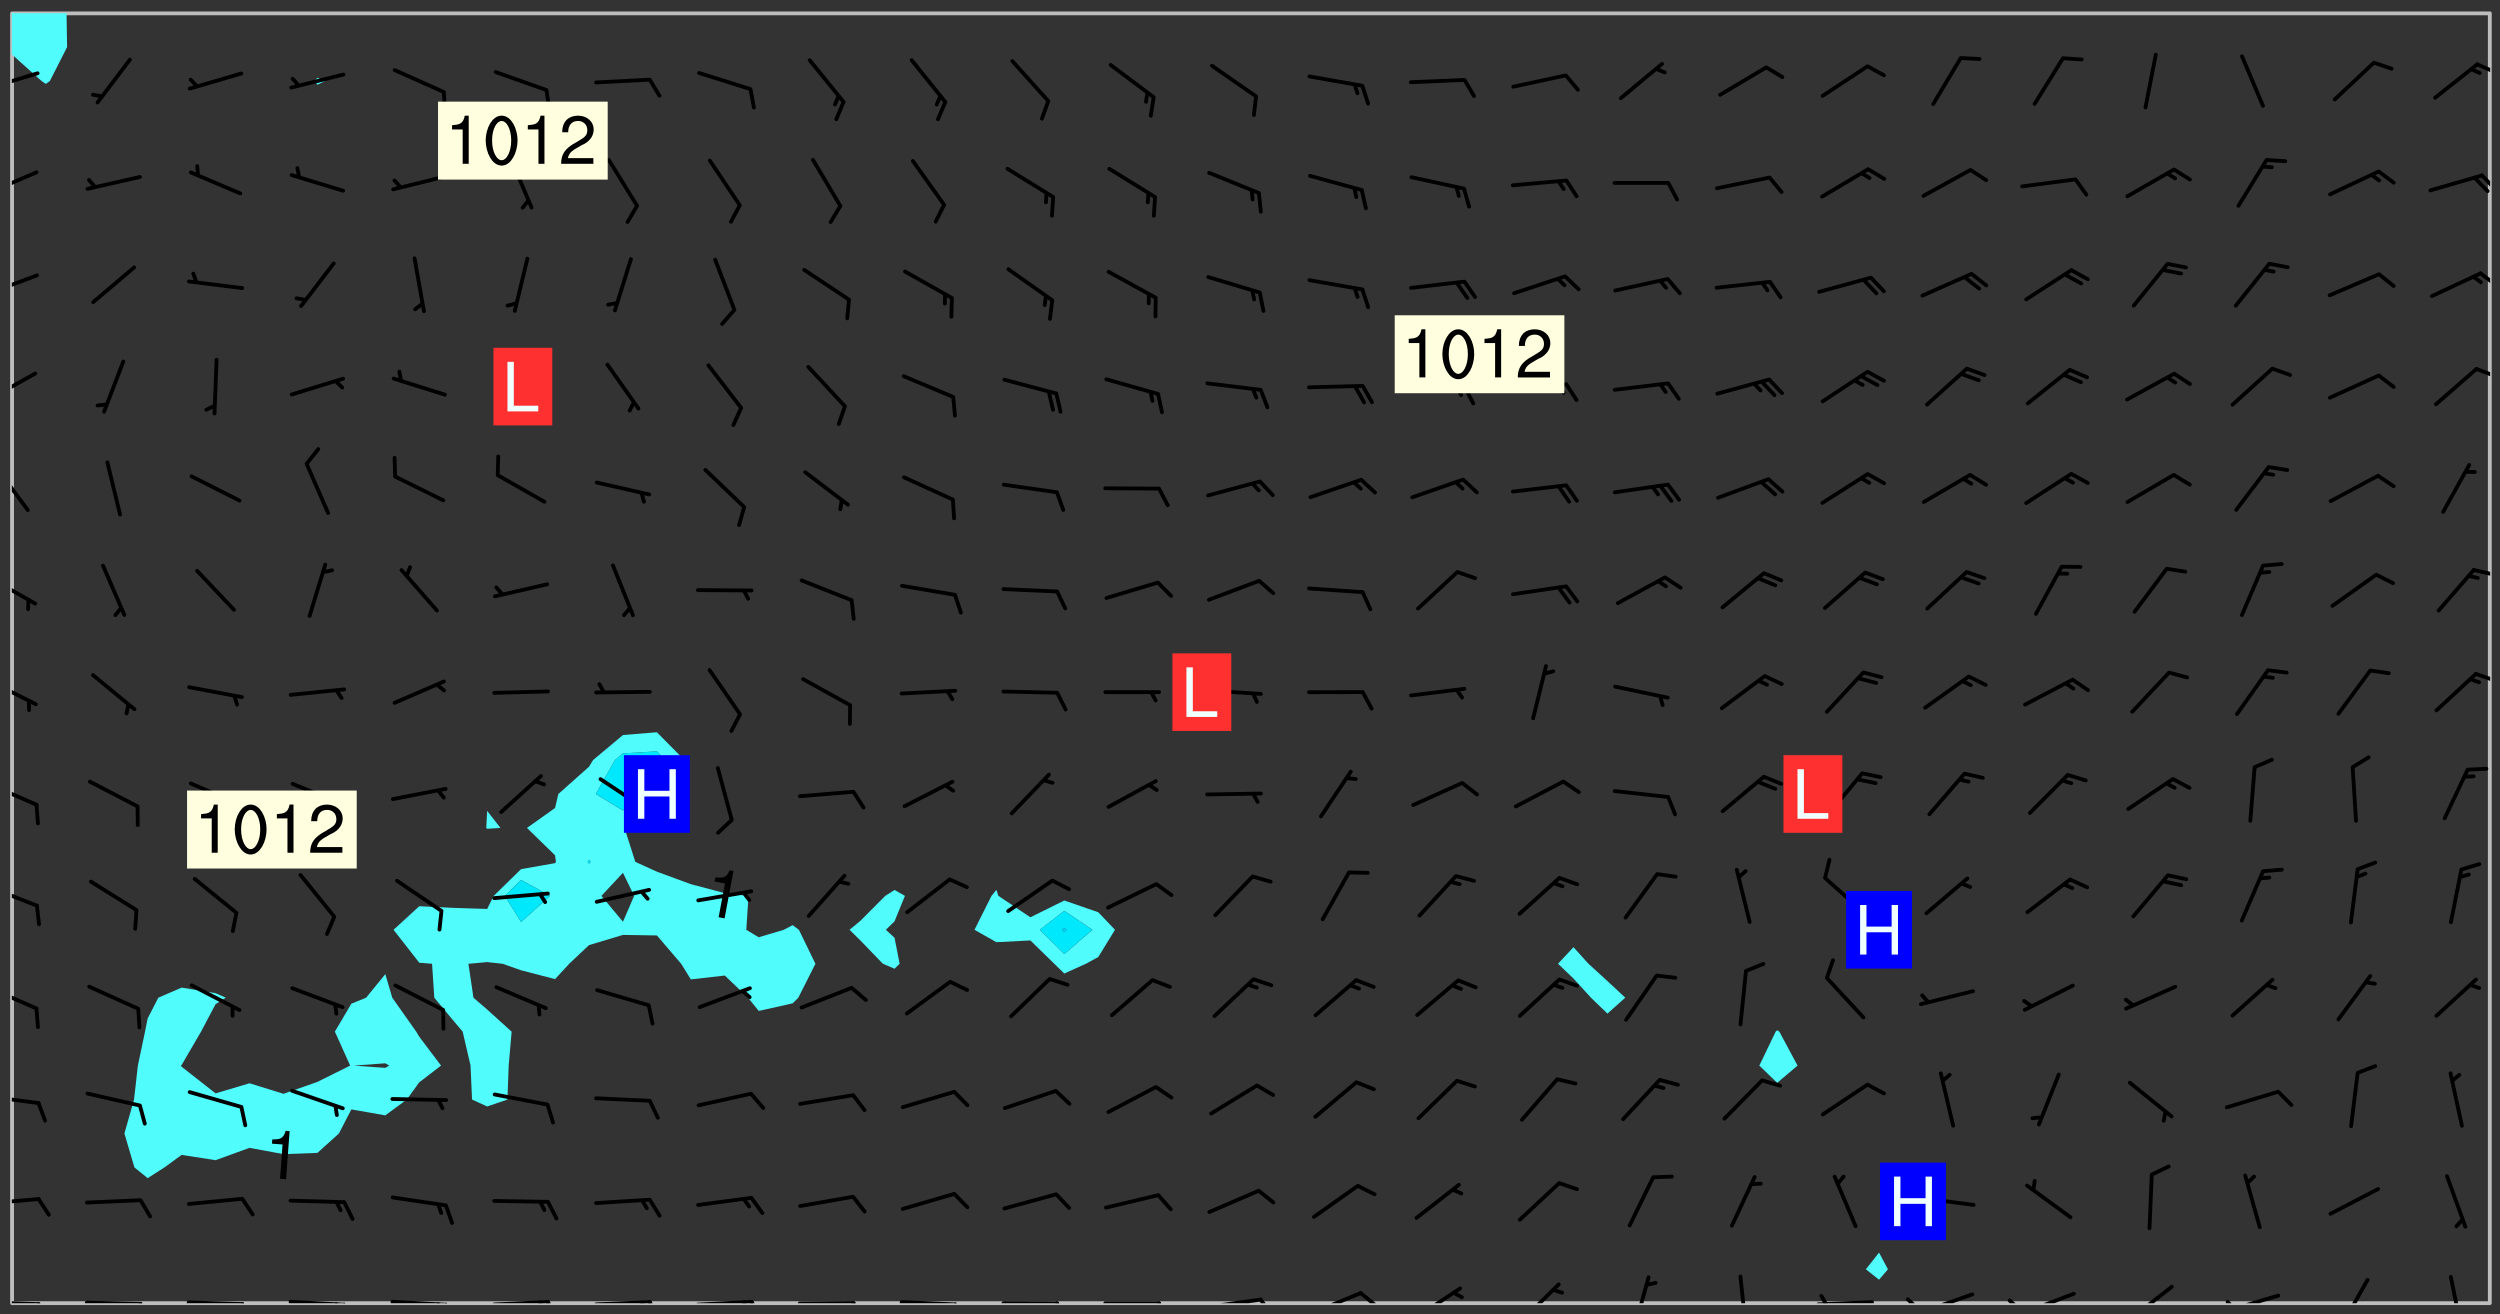 <svg xmlns="http://www.w3.org/2000/svg" role="img" xmlns:xlink="http://www.w3.org/1999/xlink" viewBox="142.45 309.95 326.84 171.84"><rect x="142.45" y="309.95" width="326.84" height="171.84" fill="#333333" stroke="none"/><defs><clipPath id="a"><path d="M144 317h1v163.328h-1zm0 0"/></clipPath><clipPath id="b"><path d="M144 311.672h1V318h-1zm0 0"/></clipPath><clipPath id="c"><path d="M144 311.672h324v168.656H144zm0 0"/></clipPath><clipPath id="d"><path d="M144 311.672h8V321h-8zm0 0"/></clipPath><clipPath id="e"><path d="M467 311.672h1v168.656h-1zm0 0"/></clipPath><clipPath id="f"><path d="M144 479h4v1.328h-4zm0 0"/></clipPath><clipPath id="g"><path d="M147 480h2v.328h-2zm0 0"/></clipPath><clipPath id="h"><path d="M153 480h9v.328h-9zm0 0"/></clipPath><clipPath id="i"><path d="M160 480h3v.328h-3zm0 0"/></clipPath><clipPath id="j"><path d="M166 479h9v1.328h-9zm0 0"/></clipPath><clipPath id="k"><path d="M173 480h3v.328h-3zm0 0"/></clipPath><clipPath id="l"><path d="M180 479h8v1.328h-8zm0 0"/></clipPath><clipPath id="m"><path d="M187 480h2v.328h-2zm0 0"/></clipPath><clipPath id="n"><path d="M186 480h2v.328h-2zm0 0"/></clipPath><clipPath id="o"><path d="M193 479h9v1.328h-9zm0 0"/></clipPath><clipPath id="p"><path d="M200 480h3v.328h-3zm0 0"/></clipPath><clipPath id="q"><path d="M199 480h2v.328h-2zm0 0"/></clipPath><clipPath id="r"><path d="M206 479h9v1.328h-9zm0 0"/></clipPath><clipPath id="s"><path d="M213 479h3v1.328h-3zm0 0"/></clipPath><clipPath id="t"><path d="M212 479h2v1.328h-2zm0 0"/></clipPath><clipPath id="u"><path d="M220 479h8v1.328h-8zm0 0"/></clipPath><clipPath id="v"><path d="M227 479h2v1.328h-2zm0 0"/></clipPath><clipPath id="w"><path d="M226 479h2v1.328h-2zm0 0"/></clipPath><clipPath id="x"><path d="M233 479h8v1.328h-8zm0 0"/></clipPath><clipPath id="y"><path d="M240 479h3v1.328h-3zm0 0"/></clipPath><clipPath id="z"><path d="M239 479h2v1.328h-2zm0 0"/></clipPath><clipPath id="A"><path d="M246 480h9v.328h-9zm0 0"/></clipPath><clipPath id="B"><path d="M253 480h3v.328h-3zm0 0"/></clipPath><clipPath id="C"><path d="M260 479h8v1.328h-8zm0 0"/></clipPath><clipPath id="D"><path d="M267 480h2v.328h-2zm0 0"/></clipPath><clipPath id="E"><path d="M273 480h8v.328h-8zm0 0"/></clipPath><clipPath id="F"><path d="M280 480h3v.328h-3zm0 0"/></clipPath><clipPath id="G"><path d="M286 480h9v.328h-9zm0 0"/></clipPath><clipPath id="H"><path d="M293 480h3v.328h-3zm0 0"/></clipPath><clipPath id="I"><path d="M300 479h8v1.328h-8zm0 0"/></clipPath><clipPath id="J"><path d="M307 479h2v1.328h-2zm0 0"/></clipPath><clipPath id="K"><path d="M313 478h8v2.328h-8zm0 0"/></clipPath><clipPath id="L"><path d="M320 478h3v2.328h-3zm0 0"/></clipPath><clipPath id="M"><path d="M327 478h7v2.328h-7zm0 0"/></clipPath><clipPath id="N"><path d="M340 477h7v3.328h-7zm0 0"/></clipPath><clipPath id="O"><path d="M355 476h4v4.328h-4zm0 0"/></clipPath><clipPath id="P"><path d="M369 476h2v4.328h-2zm0 0"/></clipPath><clipPath id="Q"><path d="M379 479h9v1.328h-9zm0 0"/></clipPath><clipPath id="R"><path d="M380 479h2v1.328h-2zm0 0"/></clipPath><clipPath id="S"><path d="M393 478h8v2.328h-8zm0 0"/></clipPath><clipPath id="T"><path d="M391 479h3v1.328h-3zm0 0"/></clipPath><clipPath id="U"><path d="M406 478h8v2.328h-8zm0 0"/></clipPath><clipPath id="V"><path d="M404 479h4v1.328h-4zm0 0"/></clipPath><clipPath id="W"><path d="M420 477h7v3.328h-7zm0 0"/></clipPath><clipPath id="X"><path d="M433 479h8v1.328h-8zm0 0"/></clipPath><clipPath id="Y"><path d="M433 479h2v1.328h-2zm0 0"/></clipPath><clipPath id="Z"><path d="M448 477h5v3.328h-5zm0 0"/></clipPath><clipPath id="aa"><path d="M462 476h3v4.328h-3zm0 0"/></clipPath><clipPath id="ab"><path d="M144 466h4v2h-4zm0 0"/></clipPath><clipPath id="ac"><path d="M144 452h4v3h-4zm0 0"/></clipPath><clipPath id="ad"><path d="M144 438h4v5h-4zm0 0"/></clipPath><clipPath id="ae"><path d="M144 425h4v4h-4zm0 0"/></clipPath><clipPath id="af"><path d="M144 412h4v4h-4zm0 0"/></clipPath><clipPath id="ag"><path d="M144 398h4v5h-4zm0 0"/></clipPath><clipPath id="ah"><path d="M465 397h3v3h-3zm0 0"/></clipPath><clipPath id="ai"><path d="M144 385h4v5h-4zm0 0"/></clipPath><clipPath id="aj"><path d="M465 384h3v2h-3zm0 0"/></clipPath><clipPath id="ak"><path d="M144 370h3v7h-3zm0 0"/></clipPath><clipPath id="al"><path d="M144 358h4v5h-4zm0 0"/></clipPath><clipPath id="am"><path d="M465 357h3v3h-3zm0 0"/></clipPath><clipPath id="an"><path d="M144 345h4v4h-4zm0 0"/></clipPath><clipPath id="ao"><path d="M466 345h2v3h-2zm0 0"/></clipPath><clipPath id="ap"><path d="M144 332h4v4h-4zm0 0"/></clipPath><clipPath id="aq"><path d="M466 332h2v3h-2zm0 0"/></clipPath><clipPath id="ar"><path d="M144 319h4v3h-4zm0 0"/></clipPath><clipPath id="as"><path d="M466 318h2v2h-2zm0 0"/></clipPath><g id="at" clip-path="url(#clip1)"><path fill="#fff" fill-opacity="0" fill-rule="evenodd" d="M0 0h1000v1000H0zm0 0"/><path fill="#d3d3d3" fill-opacity="0" fill-rule="evenodd" d="M162.152 355.867l-.234.293.059.234.117.172.176.234.293.348.113.059.117-.172.059-.234.176-.176.465-.176h.699l.234.293.289.816.059.176.176.23.352.234.699.699.172.176.234.348.234.41.289.582.41.465.23.234.234.176.117.23.176.293.172 1.164v.234l.059.289.059.117.117.117.348.41.117.172.176.176.176.234.117.172.172.352.059.234.234.406.234-.059-.176.176-.059.93h-.582l-.234-.113-.348.113-.117.117-.059.293-.059.176-.117.172-.465.293-.059.234-.059.113v.645l.059.172v.41l.059.059v.406l.059.406.117.176.059.059.23.641-.059.293v.699l-.059.582v.234l-.059.23-.055.352v1.922l.055.117h.426l-.367.117-.023.352.891 1.168 1.742.539 1.34.359v.539l.09.809.535.715 1.52.27.891-.086.09 1.164.535.18 1.16-.18 2.055-.984 1.16-.363 1.879-.176 1.695-.18-.18.719-1.516.086-1.25.09-.805.27-1.074.809.27.719.535.898-.18.625-.266.809.266 1.078.625.898.805.18 1.25-.18-.266.723.098.504.055.293v.172l.059.293v.406l.176.117.352.117h.406l.293-.176.113-.117.059-.117.117-.23.059-.176.352-.465.23-.176.176-.059.176.059.059.176.117.988.055.469.059.172.117.234.176.059.816.059h.289l.117.234.059.406.059.352v1.105l.117.293.117.348.289.699.176.352.582.754.352.176.172.059.469.234.641.465.348.234.293.176.293.055.23.062.816.348.293.176.113.172.352.352.117.176.523.641v.289l.059.352v.348l.059.352.059.289.117.059.172.059h.176l.582.234.176.117.176.289.176.234.113.234.293.23.117.117v.41l.059.055.289.234.234.117.059.117.117.172.059.117.23.234.059.176.234.059.117.059-.117.113-.059.117v.117l-.117.293-.117.289v.582l.176.117.117.059.059.117.117.117.113.059.176.348.059.352.059.406v.176l-.059.176-.117.699v.172l.117.176.293.293h.406l.176.117.117.172.117.293v.234h-.527l-.23-.234h-.234l-.176.059-.059.699.059.348.117.176.176.41.117.23.289.469.176.055h.523l.234.059.758.641.059.293v.234l.059.059.23.348v.352l-.117.172v.293l.293.289.293.176.172.059.293.176.293.117.582.406.289.234.293.176.219.16.016.012.23.176.641.523.176.234.117.176.176.176.113.172v.641l.117.176.469.117.582.117.234.059.23.113.293.117.113.059.586.352.289.172.176.062.176.055.176.059.699.352.289.176.234.055.289.176.234.117.641.406.293.117.172.059.234.059.41.059.23.059.234.117.059.172-.41.176.469.059.059.293.113.234.176.055.234.059.176.059.406.117.641.234.117.172.059.234v.176l-.059.117-.059.406.234.234.117.059.348.117.641.23.176.117.289.117.176.176.234.465.582 1.105.176.176.348.176.176.117.352.117 1.047.523.234.059.465.113.293.059.465.176.758.582.234.234.348.465.176.176.289.234.816.699.293.176.289.289.293.176.293.289.695.641.176.176.293.234.289.234.469.289.641.582.348.234.234.293.348.348.352.465.934.992.348.406.117.176.234.059.113.117.645.176.23.113.234.059.293.176.23.117.934.699.406.406.234.176.406.176.234.117.816.348.348.234.234.117.293.289.23.117.758.352.352.172.23.059.293.117.234.059.871.176h.816l.469.23.172.059.875.699.465.117.293.059.176.059.23.059.469.059.348.059.352.059.406.059h.293l.172.059v.23l.176.176h.293l.348.059.352.059.699.117h.641l.465-.234.293-.176.172-.117.41-.172.289-.176.934-.465.469-.293.523-.293.465-.172.465-.176 1.051-.465.289-.117.41-.117.289-.117.527-.176 1.516-.699.582-.348.289-.059.293-.059.348-.117.875-.23.352-.117h.113l.234-.059.875-.234.234-.059h.812l.352-.059.816-.117.172-.059.352-.055.293-.059.23-.059.816-.176.176-.059h.348l.234-.059.465-.117.758-.172.234-.059h.348l.41-.117.289-.059 1.285-.059h.289l.41-.059.23-.059h.176l.875-.117h.406l.41-.117h.348l.352-.113.871-.059h1.75l1.047.289.41.117.289.117.352.117.289.117 1.051.172.289.059h.293l.293.059.172.059.41.059.172.059.117.059h.117l.117.059.352.059h.113l.41.066 1.922.395 1.926.395 1.52.449 1.695.719 2.145.805 1.605-.719 1.43-.805 1.16-1.078 1.25-.449 3.035-.719 1.875-.359 2.145-1.348 2.234-1.254 2.5-1.258 1.695-.449 1.785-.18 1.16-.27.625.539 1.34-.27.715-.988.984-1.344.445-.18.805-.359 1.875-.539 1.785-.449 1.25-.27 1.16-.09 1.699-.09 1.961-.27 1.25-.09h.539l.625-.09h.891l2.145-.18 2.41-.18 2.59-.09 1.695.18 1.609.09 1.43.359 1.16.719 1.875.988 1.16 1.527.266.715.629.09.355.898.535.539.535 1.527 1.074.359h.535l-.805.535.09 1.707.715 2.695.891.805.895.988.715 1.258 1.785.539 1.52-.18.355 1.344 1.609-.805.98-.539.27.27.316-.215.219-.145.801.449.449-.359h.355l.535-.27.539-.719.535-.27.625-.988 1.16.449.84.371 1.395.617 1.695-.18h1.605l1.785.09.18-1.707.535-1.344.805.27.492.848.402.406-.09.539v.359l.715.449.711-.27h1.43l.359.988.445 1.258.715 1.344 1.25.629 1.695.629.715-.18.18-.539.98-.09.449.359.086 1.258-.266.629-.535.18v.539l.715.984.266.539.984.988.801 1.078-.266.359-.09.898-.625 2.332-.355 2.066-.09 1.793-.18.719-.09.539v1.438l-.98 1.883-.359 1.707-.535.898-.805 1.168-.266.539 2.055 1.254.086.359-.355.539-.09-.18v.809l.09 1.438-.445.715-1.074.094-.266.715.535.898.805.719 1.16.809 1.34.27.445.359-.355.449-1.789-.09-1.25-.449-.715-.719-.625-.09-.176 3.59-.188 1.309h89.359V311.703h-55.27v49.082l.762.125 3.289.543 2.023 2.836v2.754l2.352.332 2.348.332h4.051l-1.379 4.16-2.023.707-2.023.703-.543.344-2.594 1.617-.188.117-2.023-2.078-.73-2.742-2.672-2.078-1.375-3.5-.066-.082-1.957-2.672 2.75-1.418v-49.082H294.422v91.414l.117.031.133.012.074.074.105.047.09.059.086.059.09.059.297.297.059.09.031.117.027.117.016.137-.031.117-.059.09-.059.086-.043.105-.047.102-.027.121v.145l.176.27.148.148.074.086.074.074.043.105.062.09.059.086.043.105.059.09.047.102.043.105.059.086.117.18.074.074.062.086.059.09.043.105.059.09.059.086.062.09.059.09.043.102.117.18.074.074.059.086.074.074.09.059.105.047h.148l.133-.016.133.016.102-.047.074-.074.047-.102-.016-.133v-.148l-.047-.105-.027-.117-.047-.102-.027-.121-.043-.102-.062-.09-.043-.102-.043-.105-.031-.117-.016-.133-.012-.137.086-.059.059-.086.121-.031.043.105.016.133v.117l.059.102.059.09.09.059.148.148.059.09.043.105-.012.102.086.059.105.047.086.059.09.059.074.074-.117.027-.105.047-.086.059-.074.074-.059.09-.062.086-.027.121-.047.102-.043.105-.031.117-.012.133-.016.133v.148l.027.117.047.105.043.102.059.09.074.074.09.059.074.074.09.059.059.09.043.105.047.102.117.031.133.016h.148l.117-.031.105.043.043.105.047.102.027.121L299.5 410l.027.117.031.121.027.117.105.043.102.047.133-.016.148.148.062.086.074.074.07.074.09.062.105.043.102.043.117.031.137.016.117-.031.074-.074.027-.117-.012-.133-.031-.121-.027-.117.043-.105h.117l.09.062.117.027h.148l.133.016h.148l.133.016.133-.016h.148l.133-.016.133-.012.137.012.117-.027.133-.016.191-.059-.059.176-.016.133-.027.121-.016.133-.059.086-.133.016-.105.047-.105.043-.117.031-.117.027-.266.031h-.148l-.133.016-.074.074.059.086.148.148.117.18.074.07.09.062.09.059.086.059.09.059.102.043.105.062.105.043.086.059.105.047.102.043.18.117.059.09-.043.102-.047.105.016.133.223.223.059.09.043.102.031.121.043.102.016.133.031.117.012.137.031.117.148.148.102.043.105.043.117.031.133.016.137.016h.117l.117-.031.09-.059.043-.105.047-.102.043-.105.031-.117.012-.133v-.148l-.012-.133-.016-.133-.031-.117-.043-.105-.047-.105-.043-.102-.043-.105-.016-.133.016-.133.027-.117.031-.117.027-.121.047-.102.09-.059.086-.062.074-.074.09-.059.223-.223.059-.086.074-.074.117-.18.059-.086v-.148l-.074-.074-.102-.047-.105-.043-.102-.043-.059-.09-.047-.105-.027-.117.09-.059.117-.031.102-.043.18-.117.148-.148.012-.133-.012-.105-.09-.059-.133.016h-.148l-.133.016-.133-.016-.121-.031-.086-.059-.074-.074-.059-.09-.062-.086-.117-.18-.059-.086.031-.121.086-.059.121-.031.059-.086v-.121l-.031-.117-.059-.09-.059-.086-.047-.105-.027-.117-.016-.133.059-.09.074-.074.09-.059.117-.18.074-.074.059-.086.148-.148.121-.031.133-.016.133.016.074.074.043.105.016.133-.031.117-.117.031-.133.012-.148.148-.043.105-.047.102-.027.121-.031.117v.148l.031.117.043.105.059.09.074.07.074.074.117.031.121.027.117-.027.133-.016h.117l.09.059.074.074.047.105.059.086.102.047.133.016.105.043.086.059-.012.105-.074.074-.18.117-.059.09-.09.059-.07.074-.074.074-.062.09-.027.117-.016.133.016.133-.016.133v.148l.016.133.027.117.031.121.074.074.09.059.086.059.09.059.117.031v.086l-.102.047-.09.059-.266.031-.117.027h-.148l-.105.043-.102.047-.059.09-.062.234-.012.133-.031.121-.016.133v.293l-.012.133.012.137.016.133.133.016.133.012.121.031.086.059.074.074.047.105.043.102.016.133v.445l-.016.133v.445l.031.266.027.117.016.133.031.117.086.211.031.266v.148l-.031.117-.027.117-.031.121-.027.117-.031.117-.031.121-.012.133-.016.133.09.059.117-.031.102.016.047.105-.031.266v.441l-.043.105-.047.105-.043.102-.043.105-.059.086-.031.121-.043.117-.031.117-.016.133.016.133.059.09.105.047.086.059.059.086-.012.137-.031.117-.043.102v.445l-.016.133v.148l-.031.117-.043.105-.027.117-.047.105-.043.102-.031.121-.027.117-.031.133-.031.117-.027.117-.043.105-.031.117-.031.121-.012.133-.016.133v.297l.027.117v.148l.047.398.027.117.059.09.121.031h.148l.133-.016.059.09v.117l-.059.09-.09.059-.102.043-.105.047-.09.059-.086.059-.137.016-.117-.031-.133-.016-.102.047-.062.086-.012.137-.016.133-.031.117-.027.117-.016.133-.031.121v.297l.016.133.031.117v.148l.012.133v.148l-.027.117-.047.102-.027.121-.031.117-.059.09-.074.074-.102.043-.105.047-.117.027-.121.031-.102-.047.059-.086.105-.047.027-.117.031-.117.027-.121.031-.117v-.148l.016-.133-.031-.117-.043-.105-.105.016-.074.074-.102.043-.09.062-.074.074-.043.102-.016.133-.031.117L304.25 426l-.031.117-.027.117-.031.121-.027.117-.031.117-.043.105-.09.059h-.09l-.117-.031-.031-.086.016-.137-.031-.117v-.148l-.012-.133v-.148l-.062-.234-.027-.121-.043-.102-.047-.105-.059-.086-.059-.09-.043-.105-.062-.086-.148-.148-.07-.074-.105-.047-.105-.043-.102-.043-.297-.297-.09-.074-.086-.059-.105-.043-.09-.062-.086-.059-.105-.043-.09-.059-.086-.062-.074-.07-.105-.047-.086-.059-.105-.043-.09-.062-.102-.043-.105-.043-.086-.059-.105-.047-.105-.043-.102-.047-.09-.059-.102-.043-.105-.043-.09-.062-.117-.027-.133-.016-.133.016H299.75l-.133.016-.117-.031-.09-.059-.074-.074-.09-.059-.102-.047h-.148l-.121-.027-.102-.043-.074-.074-.117-.18-.09-.059-.102-.043-.09-.062-.105-.043-.09-.059-.086-.059-.105-.047-.059-.086-.059-.09-.043-.105-.047-.102-.074-.074-.086-.059-.074-.074-.09-.059-.223-.223-.043-.105-.031-.266.105-.043h.145l.105.043.074.074.09.059.086.059.105.047.09.059.148.148.07.074.148.148.062.086.074.074.086.059.074.074.09.062.09.059.086.059.27.176.102.047.105.043.102.043.047-.074.059-.086.074-.074.07-.074.105.043.074.074.059.09.043.102.047.105.043.105.121.027.117-.027.074-.09.043-.105.059-.09.074-.074.105-.043.117-.027.133.012.09.059.148.148.059.09.043.105.047.102.043.105.043.102.105.047.105.043.133.016.086-.059.059-.09.074-.074.105-.043.117.027.105.047.102.043.105.043.102.047.18.117v.117l-.016.133.016.133.016.137.059.086.102.047.121.027.117.031h.148l.117-.031.059-.09.18-.117.059-.09.074-.074.059-.086.117-.18.18-.117.117.031.09.059.043.074-.016.133v.117l.09.059h.148l.133-.016.133-.012.266-.031.105-.043.117-.031.121-.027.074-.074.07-.074.062-.09-.016-.105-.047-.102-.102-.043-.105-.016-.117.027-.266.031h-.148l-.074-.074-.09-.059-.117-.031-.117-.027-.133-.016h-.148l-.133.016h-.297l-.105-.047-.148-.148-.043-.102-.059-.09.223-.223.086-.059.105-.043.117-.031.133-.016.133.016.137.016.102.043.133-.012.09-.062.102-.043.062-.09-.047-.102-.09-.059-.117-.031-.102-.043-.059-.09-.062-.09v-.117l.016-.133.105-.047.074-.07v-.121l-.09-.059-.031-.117.09-.059.074-.074.043-.105.059-.09.047-.102.016-.133v-.148l-.047-.105-.043-.102-.09-.059-.133-.016-.102-.043-.137-.016-.117-.031h-.445l-.133-.016-.133-.012-.133-.016-.117-.031h-.148l-.133-.016-.133-.012-.266-.031-.121-.043-.086-.059-.074-.074v-.148l.012-.133.105-.047.102-.043.133-.016h.152l.133-.016h.293l.121.031.102.043.09.059.234.062.121-.047.09-.059.102-.043.133-.016.105.043.102.047.133.012.121-.027h.145l.121-.031.117-.027.105-.047.074-.074.086-.059.148-.148.059-.086.047-.105.027-.117.016-.105-.102-.043-.09-.059-.117-.031-.105-.043-.09-.062-.074-.086-.074-.074-.102-.043-.105-.047-.102-.043-.059-.09-.047-.102-.086-.211-.062-.086-.059-.09-.074-.074-.086-.059h-.27l-.117.031-.09.059-.102.043-.133.016-.105-.016-.027-.117-.062-.09-.117-.031-.102-.043-.148-.148-.031-.117-.016-.105.074-.074.18-.117.117-.027.117-.031.137.016.102.043.105.043.102.047.105.043.117.031.133.016.117.027.133.016.105-.016.09-.059-.074-.074-.105-.043-.074-.074-.074-.09-.148-.148-.086-.059-.09-.059-.074-.074-.09-.059-.102-.047-.121-.027-.102-.047-.105-.043-.117-.031-.102-.043-.121-.031h-.148l-.117.031-.105.043-.086.062-.18.117-.086.059-.09.059-.105.047-.086.059-.105.043-.102.043-.105.047-.074.074-.059.09-.059.086-.047.105-.059.086-.074.074-.133-.012-.117-.031h-.117l-.074.074-.09.059-.074.074-.09.059-.086.059-.105.047-.102.043-.137.016-.102-.043-.148-.148-.105-.047h-.086l-.105.047-.102.043-.121.031-.117-.031-.074-.074v-.117l.031-.121.074-.07.059-.09.074-.074.117-.031.105-.043h.293l.133-.016.137-.016.102-.043.09-.059.102-.047.09-.059.133-.012.09.059.133.012.09-.059.086-.059.105-.043.09-.059.086-.062.09-.059.148-.148.059-.086.059-.09.105-.043.133-.016.117.027.121.031.059-.059.059-.09.031-.266.027-.117.105.012.133.016.102-.043.09-.059.059-.09.074-.074.059-.09.047-.102.012-.133-.012-.133-.047-.105-.148-.148-.059-.09-.059-.086-.043-.105v-.445l.016-.133v-.148l.012-.133-.059-.059-.09.059-.102-.043-.18-.117-.086-.059-.062-.09-.059-.09-.074-.074-.086-.059-.121.031-.102.012-.105.047-.086.059-.105.043-.148.148-.09.059-.086.059-.09.062-.105.043-.133.016v-.121l.105-.043.117-.031.074-.07.043-.105v-.148l-.027-.117-.148-.148-.133-.016h-.148l-.117.031-.105.043-.102.043-.09.062-.117.027-.074-.074.012-.133-.043-.102-.043-.105-.09-.059-.117.027-.121.031-.117.031-.102.043-.121.031-.102.043-.105.043-.09.059-.102.016v-.117l.016-.133-.059-.09-.074.043-.148.148-.059.09-.074.074-.047.105-.043.102-.074.074-.059.09-.074.074-.059.086-.074.074-.09.062-.074.07-.074.074-.102.016-.133.016-.105-.043v-.121l.148-.148.043-.102.059-.09.047-.102.043-.105.059-.09.031-.117.043-.102.031-.121.027-.117.047-.105.043-.102.043-.105.074-.07.09-.062.09-.059.102-.043h.297l.266-.031.105-.043-.074-.074-.117-.031-.105-.043-.09-.059-.102-.047-.09-.059-.102-.043-.105-.043-.09-.062-.086-.059-.105-.043-.102-.043-.121-.031-.117-.031-.102-.043L297.5 410.25l-.102-.043-.09-.059-.043-.105-.016-.133.102-.043.133-.016.137.016.133-.016.102-.043.059-.09.016-.105-.09-.059-.074-.074-.102-.043-.09-.059-.148-.148-.043-.105-.016-.133v-.293l-.059-.09-.09-.059-.074-.074-.043-.105-.031-.117-.059-.09-.074-.074-.117-.027-.074-.074-.09-.059-.09-.062-.086-.059-.074-.074-.059-.086-.047-.105-.086-.059-.148-.148-.195-.059-.133.016-.102.043-.074.074-.047.102-.043.105-.059.09-.059.086-.297.297-.09.059h-.086l-.062-.086-.043-.105.031-.117.059-.09.027-.117-.012-.133-.09-.062-.105.047-.117.027-.117.031-.27.176-.102.047-.117.027-.105.047-.09.059-.102.043-.059-.086-.047-.105.016-.133.047-.105.07-.074.074-.07.059-.09v-.148l-.043-.105h-.238l-.102.047-.031.117-.027.117-.031.121-.074.043-.133.016-.074-.047-.043-.102-.043-.105-.047-.102-.043-.105-.121.031-.102.043-.133.016-.117.031-.105.043-.09.059-.102.047-.121.027-.133.016-.102-.043-.059-.09-.047-.105-.043-.102-.043-.105v-.117l.059-.09.086-.059.18-.117.102-.047.105-.043.105-.059.102-.043.09-.062.102-.043.105-.059.102-.047.09-.059.105-.043.102-.043.09-.062.102-.043.137-.016.117.031.102.043.121.031.102.043.105.047.102.043.105.043.102.047.105.043.102.043.105.047.086.059.105.043.117.031.105.043.102.047.09.059.105.043.102.043.105.047.117.027.102.047.121.027h.148l.086-.059.016-.102.059-.09-.027-.117-.074-.074-.117-.18-.074-.074-.09-.074-.18-.117-.086-.059-.105-.043-.102-.047-.27-.176-.059-.09-.074-.074-.059-.09-.043-.102-.031-.117-.016-.137v-.562l-.012-.133-.016-.133-.031-.117-.016-.133-.012-.133-.031-.121-.223-.223-.059-.086-.016-.105.031-.117.133-.016v-91.414H172.992v1.453l-.059.234-.352 1.051-.172.523-.117.348-.176.41-.117.172-.234.293-.23.059h-.352l-.117.059-.23.406v.293l.117.176.23.23.117.234.641.758.293.465.176.234.23.352.234.348.641.816.176.465.172.41.117.695.176.469.117 1.398.059.465v.875l.117 1.047v4.781l-.059.465-.352 1.281-.176.523-.113.41-.352.93L172.934 336l-.234.582-.117.176-.172.348-.176.406-.352.816-.059.293-.113.293-.117.289-.059.176-.117.875-.059.406-.059.117-.059.176-.059.172-.23.527-.117.172v.234l-.117.234-.059.172-.176.586v.289l-.059.176v.293l-.059.113-.059.527v.172l-.055.234v2.621l-.176.816-.117.176-.176.234-.117.172-.113.234-.586.934-.23.289-.293.465-.176.234-.289.352-.352.699-.113.23-.176.41-.176.23-.406.527-.816.699-.293.172-.289.234-.176.117-.176.176-.523.406-.527.176-.172.176-.234.055-.641.176h-.758m12.211 31.023l-1.074.449.359.895 1.25-.715.445-.539-.98-.09"/><path fill="#d3d3d3" fill-opacity="0" fill-rule="evenodd" d="M201.508 416.598h-.895l.449.629.98.359.805-.09.445-.988-.176.09-.715-.355-.895.355m154.621 59.07l-.059-.523v-.293l.113-.293.059-.23.469-.469h.113l.117-.113.117-.059h.176l.234-.059h.348l.234.059.117.059.23.172.059.176.117.582v.293l-.117.176-.172.289-.176.176-.527.523-.23.234-.117.059h-.176l-.117-.059-.406-.293-.176-.117-.117-.059-.059-.113-.055-.117m6.641-10.957l-.059-.172v-1.109l.059-.172.176-.059.172-.059h.176l.234-.059.117.059.059.699-.059.172-.117.176-.117.059-.234.523-.113.059h-.234l-.059-.117m9.613-14.391l-.117-.176v-.699l.293-.875.117-.172.176-.352.113-.23.117-.293.352-.758.117-.23.172-.234h.176l.117-.059h.641l.117.059.234.234.172.113.352.293.117.117.113.176v.113l.117.059.117.117v.699l-.059.176v.23l-.059.176-.348 1.051-.117.23-.117.234-.117.059-.23.234-.641.289h-.875l-.41-.117-.641-.465"/><path fill="none" stroke="#bebebe" stroke-linecap="round" stroke-linejoin="round" stroke-miterlimit="10" stroke-width=".5" d="M467.957 311.695H144.027v168.625h323.93v-168.625"/><g clip-path="url(#a)"><path fill="#fff" fill-opacity="0" fill-rule="evenodd" d="M144 475.891v4.438h.004H144V317.062v158.828"/></g><g clip-path="url(#b)"><path fill="#50fcfc" fill-rule="evenodd" d="M144 316.109v.953-5.391h.004H144v4.438"/></g><g clip-path="url(#c)"><path fill="#fff" fill-opacity="0" fill-rule="evenodd" d="M144.004 480.328V317.066l3.883 3.48.551.371.527-.371 2.258-4.438-.074-4.438h32.797v8.453l-.395.422.395.484.969-.484-.969-.422v-8.453h8.875v125.629l-2.508 3.082-1.93.785-2.156 3.652 2 4.441-4.281 2.129-4.438 1.559-4.441-1.379-4.438 1.324-4.438-3.484-.098-.148.098-.074 2.543-4.367 1.895-3.59 1.332-.848-1.332-.59-4.438-.727-3.043 1.316-1.395 2.707-.344 1.73-.938 4.441-.5 4.438-1.258 4.438 1.305 4.438 1.734 1.402 2.191-1.402 2.246-1.637 4.438.691 4.438-1.613 4.441.82 4.438-.16 2.812-2.539 1.625-3.148 4.438.781 2.809-2.07 1.633-2.254 2.848-2.184-2.848-3.773-.402-.668-3.129-4.438-.91-3.082v-125.629h13.316v104.285l-.117 2.234.117.105 1.746-.105-1.746-2.234V311.672h22.191v94.008l-4.438.363-3.906 3.273-.531.871-4.012 3.566-.426 1.824-3.672 2.613 3.672 3.574.113.863-.113.164-4.441.781-3.578 3.496-.859 1.711-4.438-.141-4.438-.215-3.363 3.082 3.363 4.301 1.672.137.293 4.438 2.473 2.973 1.238 1.465 1.027 4.441.199 4.438 1.973.902 2.652-.902.164-4.438.387-4.441-3.203-2.898-1.789-1.539-.656-4.438 2.445-.219 2.012.219 2.426.852 4.441 1.156 1.848-2.008 2.59-2.441 4.438-1.332 4.438.07L231.5 435.945l1.266 2.043 4.441-.504 3.035 2.898 1.402 1.73 4.438-.996.734-.734 2.238-4.438-2.156-4.438-.816-.613-1.176.613-3.262.973-1.629-.973.293-4.438-3.102-.352-4.441-1.18-4.438-1.633-2.816-1.277-1.418-4.438 3.5-4.438.734-.93 3.605-3.508-3.605-3.637v-94.008h31.07v114.629l-1.219.77-3.223 3.242-1.441 1.195 1.441 1.418 2.914 3.02 1.527.652.668-.652-.668-3.395-1.133-1.043 1.133-1.109 1.359-3.328-1.359-.77v-114.629h13.312v114.613l-.637.785-2.227 4.438 2.863 1.621 4.441-.23 3.121 3.047 1.316 1.277 2.824-1.277 1.613-.879 2.191-3.559-2.191-2.297-4.438-1.535-4.438 2.195-4.18-2.801-.262-.785V311.672h75.453v122.109l-2.027 2.164 2.027 1.938 2.281 2.5 2.156 2.082 2.328-2.082-2.328-2.172-2.484-2.266-1.953-2.164V311.672h26.629v132.965l-.199.184-2.137 4.441 2.336 2.25 2.664-2.25-2.383-4.441-.281-.184V311.672h13.316v162.035l-1.723 2.184 1.723 1.363 1.164-1.363-1.164-2.184V311.672h79.887v168.656H144.004"/></g><g clip-path="url(#d)"><path fill="#50fcfc" fill-rule="evenodd" d="M147.887 320.547l-3.883-3.48v-5.395h7.145l.074 4.438-2.258 4.438-.527.371-.551-.371"/></g><path fill="#50fcfc" fill-rule="evenodd" d="M160.02 462.574l-1.305-4.438 1.258-4.438.5-4.438.938-4.441.344-1.73 1.395-2.707 3.043-1.316 4.438.727 1.332.59-1.332.848-1.895 3.59-2.543 4.367-.098.074.098.148 4.438 3.484 4.438-1.324 4.441 1.379 4.438-1.559 4.281-2.129-2-4.441 2.156-3.652 1.93-.785 2.508-3.082v11.66l-4.102.301 4.102.297.508-.297-.508-.301v-11.66l.91 3.082 3.129 4.438.402.668 2.848 3.773-2.848 2.184-1.633 2.254-2.809 2.07-4.438-.781-1.625 3.148-2.812 2.539-4.438.16-4.441-.82-4.438 1.613-4.438-.691-2.246 1.637-2.191 1.402-1.734-1.402m23.926-141.543l-.395-.484.395-.422.969.422-.969.484"/><path fill="#fff" fill-opacity="0" fill-rule="evenodd" d="M192.82 448.961l-4.102.301 4.102.297.508-.297-.508-.301"/><path fill="#50fcfc" fill-rule="evenodd" d="M197.262 435.809l-3.363-4.301 3.363-3.082 4.438.215 4.438.141.859-1.711 3.578-3.496v1.418l-2.125 2.078 2.125 3.414 3.793-3.414-3.793-2.078v-1.418l4.441-.781.113-.164-.113-.863-3.672-3.574 3.672-2.613.426-1.824 4.012-3.566v12.184l-.188.258.188.227.219-.227-.219-.258V410.188l.531-.871 3.906-3.273 4.438-.363v2.504l-4.438.258-1.043.875-2.5 4.438 3.543 2.164v8.137l-2.816 3.016 2.816 3.379 1.465-3.379-1.465-3.016v-8.137l1.789-2.164 2.648-3.348 1.121-1.09-1.121-1.133v-2.504l3.605 3.637-3.605 3.508-.734.93-3.5 4.438 1.418 4.438 2.816 1.277 4.438 1.633 4.441 1.18 3.102.352-.293 4.438 1.629.973 3.262-.973 1.176-.613.816.613 2.156 4.438-2.238 4.438-.734.734-4.438.996-1.402-1.73-3.035-2.898-4.441.504-1.266-2.043-3.172-3.703-4.438-.07-4.438 1.332-2.59 2.441-1.848 2.008-4.441-1.156-2.426-.852-2.012-.219-2.445.219.656 4.438 1.789 1.539 3.203 2.898-.387 4.441-.164 4.438-2.652.902-1.973-.902-.199-4.438-1.027-4.441-1.238-1.465-2.473-2.973-.293-4.438-1.672-.137m8.875-17.512l-.117-.105.117-2.234 1.746 2.234-1.746.105"/><path fill="#00e8fc" fill-rule="evenodd" d="M210.574 430.484l-2.125-3.414 2.125-2.078 3.793 2.078-3.793 3.414m8.879-7.629l-.188-.227.188-.258.219.258-.219.227m4.438-6.938l-3.543-2.164 2.5-4.438 1.043-.875 4.438-.258 1.121 1.133-1.121 1.09-2.648 3.348-1.789 2.164"/><path fill="#fff" fill-opacity="0" fill-rule="evenodd" d="M223.891 424.055l-2.816 3.016 2.816 3.379 1.465-3.379-1.465-3.016"/><path fill="#50fcfc" fill-rule="evenodd" d="M254.957 432.926l-1.441-1.418 1.441-1.195 3.223-3.242 1.219-.77 1.359.77-1.359 3.328-1.133 1.109 1.133 1.043.668 3.395-.668.652-1.527-.652-2.914-3.02m17.754.203l-2.863-1.621 2.227-4.438.637-.785.262.785 4.18 2.801 4.438-2.195v1.355l-3.199 2.477 3.199 3.168 3.676-3.168-3.676-2.477v-1.355l4.438 1.535 2.191 2.297-2.191 3.559-1.613.879-2.824 1.277-1.316-1.277-3.121-3.047-4.441.23"/><path fill="#00e8fc" fill-rule="evenodd" d="M281.59 434.676l-3.199-3.168 3.199-2.477v2.254l-.289.223.289.285.328-.285-.328-.223v-2.254l3.676 2.477-3.676 3.168"/><path fill="#00d4fc" fill-rule="evenodd" d="M281.59 431.793l-.289-.285.289-.223.328.223-.328.285"/><path fill="#50fcfc" fill-rule="evenodd" d="M348.164 437.883l-2.027-1.938 2.027-2.164 1.953 2.164 2.484 2.266 2.328 2.172-2.328 2.082-2.156-2.082-2.281-2.5m26.629 13.629l-2.336-2.25 2.137-4.441.199-.184.281.184 2.383 4.441-2.664 2.25m13.316 25.742l-1.723-1.363 1.723-2.184 1.164 2.184-1.164 1.363"/><g clip-path="url(#e)"><path fill="#fff" fill-opacity="0" fill-rule="evenodd" d="M467.996 480.328H468V311.672h-.004H468v168.656h-.004"/></g><path fill="#fff" fill-opacity="0" fill-rule="evenodd" d="M175.715 465.641l5.824.43.73-9.934-5.824-.43-.73 9.934"/><path fill-rule="evenodd" d="M179.801 457.793l.508.035-.461 6.281-.785-.059.328-4.477-1.383-.105.039-.551.562-.023.258-.035.234-.074.211-.125.191-.199.16-.281.137-.387"/><path fill="#fff" fill-opacity="0" fill-rule="evenodd" d="M232.898 431.07l5.738 1.078 1.844-9.785-5.742-1.082-1.84 9.789"/><path fill-rule="evenodd" d="M237.84 423.73l.5.094-1.164 6.188-.773-.148.828-4.41-1.363-.258.102-.547.562.039.258-.004.242-.047.227-.102.211-.172.191-.266.18-.367"/><g clip-path="url(#f)"><path fill="none" stroke="#000" stroke-linecap="round" stroke-linejoin="round" stroke-miterlimit="10" stroke-width=".5" d="M147.512 480.445l-7.023-.234"/></g><g clip-path="url(#g)"><path fill="none" stroke="#000" stroke-linecap="round" stroke-linejoin="round" stroke-miterlimit="10" stroke-width=".5" d="M147.512 480.445l1.078 2.203"/></g><g clip-path="url(#h)"><path fill="none" stroke="#000" stroke-linecap="round" stroke-linejoin="round" stroke-miterlimit="10" stroke-width=".5" d="M160.828 480.402l-7.027-.148"/></g><g clip-path="url(#i)"><path fill="none" stroke="#000" stroke-linecap="round" stroke-linejoin="round" stroke-miterlimit="10" stroke-width=".5" d="M160.828 480.402l1.105 2.191"/></g><g clip-path="url(#j)"><path fill="none" stroke="#000" stroke-linecap="round" stroke-linejoin="round" stroke-miterlimit="10" stroke-width=".5" d="M174.141 480.434l-7.023-.207"/></g><g clip-path="url(#k)"><path fill="none" stroke="#000" stroke-linecap="round" stroke-linejoin="round" stroke-miterlimit="10" stroke-width=".5" d="M174.141 480.434l1.09 2.199"/></g><g clip-path="url(#l)"><path fill="none" stroke="#000" stroke-linecap="round" stroke-linejoin="round" stroke-miterlimit="10" stroke-width=".5" d="M187.453 480.516l-7.016-.371"/></g><g clip-path="url(#m)"><path fill="none" stroke="#000" stroke-linecap="round" stroke-linejoin="round" stroke-miterlimit="10" stroke-width=".5" d="M187.453 480.516l1.035 2.223"/></g><g clip-path="url(#n)"><path fill="none" stroke="#000" stroke-linecap="round" stroke-linejoin="round" stroke-miterlimit="10" stroke-width=".5" d="M186.434 480.461l.516 1.113"/></g><g clip-path="url(#o)"><path fill="none" stroke="#000" stroke-linecap="round" stroke-linejoin="round" stroke-miterlimit="10" stroke-width=".5" d="M200.77 480.52l-7.016-.383"/></g><g clip-path="url(#p)"><path fill="none" stroke="#000" stroke-linecap="round" stroke-linejoin="round" stroke-miterlimit="10" stroke-width=".5" d="M200.77 480.52l1.031 2.227"/></g><g clip-path="url(#q)"><path fill="none" stroke="#000" stroke-linecap="round" stroke-linejoin="round" stroke-miterlimit="10" stroke-width=".5" d="M199.746 480.465l.516 1.113"/></g><g clip-path="url(#r)"><path fill="none" stroke="#000" stroke-linecap="round" stroke-linejoin="round" stroke-miterlimit="10" stroke-width=".5" d="M214.086 480.168l-7.02.32"/></g><g clip-path="url(#s)"><path fill="none" stroke="#000" stroke-linecap="round" stroke-linejoin="round" stroke-miterlimit="10" stroke-width=".5" d="M214.086 480.168l1.25 2.113"/></g><g clip-path="url(#t)"><path fill="none" stroke="#000" stroke-linecap="round" stroke-linejoin="round" stroke-miterlimit="10" stroke-width=".5" d="M213.062 480.215l.625 1.055"/></g><g clip-path="url(#u)"><path fill="none" stroke="#000" stroke-linecap="round" stroke-linejoin="round" stroke-miterlimit="10" stroke-width=".5" d="M227.402 480.184l-7.023.289"/></g><g clip-path="url(#v)"><path fill="none" stroke="#000" stroke-linecap="round" stroke-linejoin="round" stroke-miterlimit="10" stroke-width=".5" d="M227.402 480.184l1.238 2.117"/></g><g clip-path="url(#w)"><path fill="none" stroke="#000" stroke-linecap="round" stroke-linejoin="round" stroke-miterlimit="10" stroke-width=".5" d="M226.379 480.227l.621 1.059"/></g><g clip-path="url(#x)"><path fill="none" stroke="#000" stroke-linecap="round" stroke-linejoin="round" stroke-miterlimit="10" stroke-width=".5" d="M240.715 480.152l-7.02.352"/></g><g clip-path="url(#y)"><path fill="none" stroke="#000" stroke-linecap="round" stroke-linejoin="round" stroke-miterlimit="10" stroke-width=".5" d="M240.715 480.152l1.258 2.105"/></g><g clip-path="url(#z)"><path fill="none" stroke="#000" stroke-linecap="round" stroke-linejoin="round" stroke-miterlimit="10" stroke-width=".5" d="M239.695 480.203l.629 1.055"/></g><g clip-path="url(#A)"><path fill="none" stroke="#000" stroke-linecap="round" stroke-linejoin="round" stroke-miterlimit="10" stroke-width=".5" d="M254.035 480.301l-7.027.055"/></g><g clip-path="url(#B)"><path fill="none" stroke="#000" stroke-linecap="round" stroke-linejoin="round" stroke-miterlimit="10" stroke-width=".5" d="M254.035 480.301l1.168 2.156"/></g><g clip-path="url(#C)"><path fill="none" stroke="#000" stroke-linecap="round" stroke-linejoin="round" stroke-miterlimit="10" stroke-width=".5" d="M267.348 480.484l-7.023-.309"/></g><g clip-path="url(#D)"><path fill="none" stroke="#000" stroke-linecap="round" stroke-linejoin="round" stroke-miterlimit="10" stroke-width=".5" d="M267.348 480.484l1.055 2.215"/></g><g clip-path="url(#E)"><path fill="none" stroke="#000" stroke-linecap="round" stroke-linejoin="round" stroke-miterlimit="10" stroke-width=".5" d="M280.664 480.34l-7.027-.023"/></g><g clip-path="url(#F)"><path fill="none" stroke="#000" stroke-linecap="round" stroke-linejoin="round" stroke-miterlimit="10" stroke-width=".5" d="M280.664 480.34l1.145 2.172"/></g><g clip-path="url(#G)"><path fill="none" stroke="#000" stroke-linecap="round" stroke-linejoin="round" stroke-miterlimit="10" stroke-width=".5" d="M293.98 480.328h-7.027"/></g><g clip-path="url(#H)"><path fill="none" stroke="#000" stroke-linecap="round" stroke-linejoin="round" stroke-miterlimit="10" stroke-width=".5" d="M293.98 480.328l1.152 2.168"/></g><g clip-path="url(#I)"><path fill="none" stroke="#000" stroke-linecap="round" stroke-linejoin="round" stroke-miterlimit="10" stroke-width=".5" d="M307.262 479.852l-6.961.957"/></g><g clip-path="url(#J)"><path fill="none" stroke="#000" stroke-linecap="round" stroke-linejoin="round" stroke-miterlimit="10" stroke-width=".5" d="M307.262 479.852l1.438 1.988"/></g><g clip-path="url(#K)"><path fill="none" stroke="#000" stroke-linecap="round" stroke-linejoin="round" stroke-miterlimit="10" stroke-width=".5" d="M320.348 479l-6.504 2.656"/></g><g clip-path="url(#L)"><path fill="none" stroke="#000" stroke-linecap="round" stroke-linejoin="round" stroke-miterlimit="10" stroke-width=".5" d="M320.348 479l1.887 1.57"/></g><g clip-path="url(#M)"><path fill="none" stroke="#000" stroke-linecap="round" stroke-linejoin="round" stroke-miterlimit="10" stroke-width=".5" d="M333.344 478.395l-5.867 3.871"/></g><path fill="none" stroke="#000" stroke-linecap="round" stroke-linejoin="round" stroke-miterlimit="10" stroke-width=".5" d="M332.492 478.957l1.074.586"/><g clip-path="url(#N)"><path fill="none" stroke="#000" stroke-linecap="round" stroke-linejoin="round" stroke-miterlimit="10" stroke-width=".5" d="M346.23 477.863l-5.008 4.93"/></g><path fill="none" stroke="#000" stroke-linecap="round" stroke-linejoin="round" stroke-miterlimit="10" stroke-width=".5" d="M345.5 478.582l1.172.367"/><g clip-path="url(#O)"><path fill="none" stroke="#000" stroke-linecap="round" stroke-linejoin="round" stroke-miterlimit="10" stroke-width=".5" d="M357.98 476.941l-1.879 6.773"/></g><path fill="none" stroke="#000" stroke-linecap="round" stroke-linejoin="round" stroke-miterlimit="10" stroke-width=".5" d="M357.707 477.93l1.199-.266"/><g clip-path="url(#P)"><path fill="none" stroke="#000" stroke-linecap="round" stroke-linejoin="round" stroke-miterlimit="10" stroke-width=".5" d="M369.984 476.836l.746 6.988"/></g><g clip-path="url(#Q)"><path fill="none" stroke="#000" stroke-linecap="round" stroke-linejoin="round" stroke-miterlimit="10" stroke-width=".5" d="M380.16 480.469l7.023-.281"/></g><g clip-path="url(#R)"><path fill="none" stroke="#000" stroke-linecap="round" stroke-linejoin="round" stroke-miterlimit="10" stroke-width=".5" d="M381.184 480.43l-.621-1.059"/></g><g clip-path="url(#S)"><path fill="none" stroke="#000" stroke-linecap="round" stroke-linejoin="round" stroke-miterlimit="10" stroke-width=".5" d="M393.668 481.488l6.637-2.316"/></g><g clip-path="url(#T)"><path fill="none" stroke="#000" stroke-linecap="round" stroke-linejoin="round" stroke-miterlimit="10" stroke-width=".5" d="M393.668 481.488l-1.801-1.668"/></g><g clip-path="url(#U)"><path fill="none" stroke="#000" stroke-linecap="round" stroke-linejoin="round" stroke-miterlimit="10" stroke-width=".5" d="M407.02 481.582l6.566-2.504"/></g><g clip-path="url(#V)"><path fill="none" stroke="#000" stroke-linecap="round" stroke-linejoin="round" stroke-miterlimit="10" stroke-width=".5" d="M407.02 481.582l-1.848-1.613"/></g><g clip-path="url(#W)"><path fill="none" stroke="#000" stroke-linecap="round" stroke-linejoin="round" stroke-miterlimit="10" stroke-width=".5" d="M420.844 482.488l5.547-4.316"/></g><g clip-path="url(#X)"><path fill="none" stroke="#000" stroke-linecap="round" stroke-linejoin="round" stroke-miterlimit="10" stroke-width=".5" d="M433.562 481.32l6.738-1.984"/></g><g clip-path="url(#Y)"><path fill="none" stroke="#000" stroke-linecap="round" stroke-linejoin="round" stroke-miterlimit="10" stroke-width=".5" d="M434.543 481.031l-.859-.875"/></g><g clip-path="url(#Z)"><path fill="none" stroke="#000" stroke-linecap="round" stroke-linejoin="round" stroke-miterlimit="10" stroke-width=".5" d="M448.516 483.387l3.461-6.117"/></g><g clip-path="url(#aa)"><path fill="none" stroke="#000" stroke-linecap="round" stroke-linejoin="round" stroke-miterlimit="10" stroke-width=".5" d="M464.266 483.77l-1.406-6.883"/></g><g clip-path="url(#ab)"><path fill="none" stroke="#000" stroke-linecap="round" stroke-linejoin="round" stroke-miterlimit="10" stroke-width=".5" d="M147.5 466.707l-7 .613"/></g><path fill="none" stroke="#000" stroke-linecap="round" stroke-linejoin="round" stroke-miterlimit="10" stroke-width=".5" d="M147.5 466.707l1.336 2.059m11.988-1.906l-7.02.309m7.02-.309l1.246 2.113m12.059-2.297l-6.996.676m6.996-.676l1.352 2.047m11.977-1.609l-7.023-.199m7.023.199l1.09 2.199m-2.113-2.23l.547 1.102m13.754-.656L193.785 466.5m6.949 1.027l.824 2.309m-1.832-2.461l.41 1.156m13.953-1.457l-7.027-.121m7.027.121l1.113 2.184m-2.137-2.203l.559 1.094m13.773-1.355l-7.016.441m7.016-.441l1.285 2.09m-2.309-2.027l.645 1.047m13.668-1.355l-6.965.934m6.965-.934l1.43 1.996m-2.441-1.859l.715.996m13.59-1.273l-6.922 1.215m6.922-1.215l1.512 1.934m11.715-2.312L260.465 468m6.742-1.973l1.715 1.754m11.617-1.695l-6.777 1.855m6.777-1.855l1.684 1.785m11.66-1.672l-6.836 1.629m6.836-1.629l1.625 1.844m11.5-2.422l-6.453 2.785m6.453-2.785l1.914 1.531m11.043-2.168l-5.738 4.059m5.738-4.059l2.191 1.105m11.023-1.238l-5.539 4.324m4.734-3.695l1.121.5m12.801-1.359l-5.145 4.785m5.145-4.785l2.32.801m9.969-1.562l-3.09 6.309m3.09-6.309l2.453-.082m10.805.055l-2.977 6.363m2.543-5.438l1.227-.062m9.664-.918l2.742 6.473m-2.344-5.531l.773-.953m10.031 2.789l6.965.918m-5.953-.785l-.43-1.148m13.375-.598l5.68 4.145m-4.852-3.539l.172-1.215m15.305-.828l-.297 7.02m.297-7.02l2.211-1.059m10.004 1.188l1.902 6.762m-1.625-5.777l.887-.848m9.984 4.867l6.234-3.246m11.398 4.926l-2.402-6.605m2.055 5.645l-.82.91"/><g clip-path="url(#ac)"><path fill="none" stroke="#000" stroke-linecap="round" stroke-linejoin="round" stroke-miterlimit="10" stroke-width=".5" d="M147.484 454.16l-6.969-.922"/></g><path fill="none" stroke="#000" stroke-linecap="round" stroke-linejoin="round" stroke-miterlimit="10" stroke-width=".5" d="M147.484 454.16l.859 2.297m12.398-1.977l-6.852-1.562m6.852 1.562l.641 2.367m12.625-2.18l-6.754-1.938m6.754 1.938l.508 2.398m12.75-2.219l-6.641-2.301m5.676 1.969l.188 1.211m14.285-1.957l-7.027-.141m6.004.117l.555 1.098m13.723-.484l-6.902-1.32m6.902 1.32l.723 2.344m12.648-2.84l-7.02-.332m7.02.332l1.051 2.219m12.188-3.141l-6.863 1.516m6.863-1.516l1.594 1.867m11.758-1.676l-6.934 1.133m6.934-1.133l1.484 1.953m11.73-2.391l-6.734 2.008m6.734-2.008l1.723 1.746m11.555-1.867l-6.66 2.246m6.66-2.246l1.785 1.688m11.309-2.199l-6.219 3.273m6.219-3.273l2.027 1.383m11.176-1.582l-5.992 3.672m5.992-3.672l2.113 1.242m10.895-1.664l-5.379 4.516m5.379-4.516l2.277.918m10.863-1.113l-5.031 4.906m5.031-4.906l2.34.746m10.766-.945l-4.609 5.301m4.609-5.301l2.391.555m11.016-.473l-4.793 5.137m4.793-5.137l2.371.637m-3.066.113l1.184.316m12.895-1l-4.93 5.008m4.93-5.008l2.352.699m11.422-.148l-5.844 3.902m5.844-3.902l2.16 1.164m7.426-2.633l1.613 6.84m-1.379-5.844l.922-.809m11.668 6.5l2.594-6.531m-2.215 5.578l-1.223.137m18.191-.242l-5.469-4.414m4.672 3.77l-.23 1.207m14.969-3.789l-6.723 2.039m6.723-2.039l1.73 1.738m8.652-4.207l-.859 6.977m.859-6.977l2.293-.879m9.848.934l1.492 6.867m-1.277-5.867l.938-.793"/><g clip-path="url(#ad)"><path fill="none" stroke="#000" stroke-linecap="round" stroke-linejoin="round" stroke-miterlimit="10" stroke-width=".5" d="M147.219 441.793l-6.438-2.82"/></g><path fill="none" stroke="#000" stroke-linecap="round" stroke-linejoin="round" stroke-miterlimit="10" stroke-width=".5" d="M147.219 441.793l.188 2.445m13.113-2.41l-6.406-2.887m6.406 2.887l.16 2.449M173.75 442l-6.238-3.23m5.332 2.758l.012 1.227m14.379-1.133l-6.578-2.477m5.621 2.117l.156 1.219m13.953-.496l-6.254-3.203m6.254 3.203l.039 2.453m13.387-2.684l-6.473-2.742m5.531 2.344l.105 1.223m14.285-1.207l-6.742-1.977m6.742 1.977l.496 2.406m12.734-4.633l-6.574 2.477m5.617-2.117l.922.812m13.332-1.219l-6.539 2.574m6.539-2.574l1.867 1.594m11.016-2.383L261 442.461m5.672-4.152l2.207 1.066m10.797-1.438l-5.047 4.891m5.047-4.891l2.332.758m11.117-.609l-5.316 4.594m5.316-4.594l2.285.887m10.926-1l-5.113 4.82m5.113-4.82l2.324.789m-3.066-.086l1.16.391m13-.98l-5.316 4.594m5.316-4.594l2.289.887m-3.062-.219l1.145.445m12.973-1.082l-5.371 4.531m5.371-4.531l2.277.914m-3.059-.254l1.137.457m12.859-1.23l-5.172 4.758m5.172-4.758l2.312.816m-3.066-.125l1.16.41m12.32-1.613l-3.996 5.781m3.996-5.781l2.438.285m9.238-.891l-.719 6.992m.719-6.992l2.273-.922m8.297 1.84l4.773 5.156m-4.773-5.156l.805-2.316m11.488 5.746l6.816-1.703m-5.824 1.457l-.82-.91m13.414 1.891l6.273-3.168m-5.359 2.707l-1.004-.707m13.332 1.012l6.422-2.855m-5.488 2.438l-.965-.754m19.172-2.602l-5.234 4.688m4.477-4.004l1.148.422m12.391-1.594l-4.164 5.664m3.559-4.84l1.215.18m13.215-.547l-5.18 4.75m4.426-4.059l1.156.41"/><g clip-path="url(#ae)"><path fill="none" stroke="#000" stroke-linecap="round" stroke-linejoin="round" stroke-miterlimit="10" stroke-width=".5" d="M147.273 428.352l-6.547-2.562"/></g><path fill="none" stroke="#000" stroke-linecap="round" stroke-linejoin="round" stroke-miterlimit="10" stroke-width=".5" d="M147.273 428.352l.281 2.434m12.738-1.855l-5.957-3.723m5.957 3.723l-.168 2.449m13.234-2.094l-5.457-4.434m5.457 4.434l-.473 2.406m13.27-1.891l-4.422-5.465m4.422 5.465l-.961 2.258m14.973-3.02l-5.816-3.941m5.816 3.941l-.262 2.441m14.168-4.711l-7 .598m5.984-.512l.664 1.031m13.594-1.598l-6.852 1.559m5.855-1.332l.801.93m13.547-.973l-6.926 1.191m5.918-1.02l.75.969m12.445-3.172l-4.668 5.254m3.988-4.488l1.191.289m13.25-.574l-5.562 4.293m5.562-4.293l2.234 1.008m11.191-.855l-5.785 3.988m5.785-3.988l2.18 1.129m11.402-.672l-6.316 3.078m6.316-3.078l1.984 1.441m10.613-2.434l-4.883 5.059m4.883-5.059l2.355.68m10.238-1.211l-3.441 6.125m3.441-6.125l2.453.055m11.523.422l-4.762 5.168m4.762-5.168l2.375.621m-3.07.133l1.188.309m13.051-.828l-5.219 4.699m5.219-4.699l2.309.836m-3.066-.152l1.152.418m12.375-1.594l-4.129 5.688m4.129-5.688l2.43.34m7.977-.91l1.688 6.824m-1.441-5.832l.914-.816m10.379.895l5.242 4.684m-5.242-4.684l.586-2.383m18.027 2.449l-5.355 4.551m4.574-3.891l1.141.453m13.07-.973l-5.582 4.27m5.582-4.27l2.23 1.02m-3.043-.398l1.113.512m12.484-1.688l-4.523 5.379m4.523-5.379l2.398.512m-3.059.27l2.398.512m10.707-1.828l-2.785 6.449m2.785-6.449l2.445-.203m-2.852 1.141l1.223-.102m11.547-1.098l-.883 6.973m.883-6.973l2.297-.871m-2.426 1.887l1.148-.438m12.543-.539l-1.375 6.895m1.375-6.895l2.348-.703m-2.551 1.707l1.176-.352"/><g clip-path="url(#af)"><path fill="none" stroke="#000" stroke-linecap="round" stroke-linejoin="round" stroke-miterlimit="10" stroke-width=".5" d="M147.223 415.156l-6.445-2.805"/></g><path fill="none" stroke="#000" stroke-linecap="round" stroke-linejoin="round" stroke-miterlimit="10" stroke-width=".5" d="M147.223 415.156l.188 2.445m13.023-2.23l-6.238-3.234m6.238 3.234l.027 2.453m13.402-2.695l-6.465-2.75m6.465 2.75l.211 2.445m13.121-2.488l-6.5-2.664m6.5 2.664l.246 2.441m13.27-4.445l-6.898 1.34m5.895-1.145l.77.953m12.703-2.832l-5.211 4.711m4.453-4.027l1.156.418m13.242 3.195l-5.859-3.883m17.156 5.332l-1.824-6.785m1.824 6.785l-1.793 1.676m17.699-5.355l-7.004.578m7.004-.578l1.324 2.062m11.617-3.375l-6.258 3.203m5.348-2.738l1.004.703m12.527-2.102l-4.871 5.066m4.16-4.328l1.184.336m13.492-.223l-6.168 3.367m5.27-2.875l1.023.672m13.617.461l-7.023.117m6.004-.102l.594 1.074m12.176-3.957l-3.895 5.848m3.328-4.996l1.223.121m13.914.512l-6.406 2.883m6.406-2.883l1.941 1.504m11.285-1.691l-6.227 3.258m6.227-3.258l2.023 1.387m11.672.629l-6.988-.773m6.988.773l.906 2.277M373.051 411.5l-5.391 4.508m5.391-4.508l2.273.922m-3.059-.266l2.273.922m11.375-2.027l-4.484 5.406m4.484-5.406l2.402.496m-3.055.289l2.402.496m11.621-1.238l-4.598 5.316m4.598-5.316l2.391.547m-3.059.227l1.195.273m12.969-.879l-4.957 4.98m4.957-4.98l2.348.715m-3.07.012l1.176.355m13.301-.547l-5.836 3.914m5.836-3.914l2.164 1.156m-3.016-.59l1.082.582m10.449-2.695l-.566 7.004m.566-7.004l2.25-.973m10.562.969l.441 7.016m-.441-7.016l2.09-1.285m12.941 1.613l-2.996 6.355m2.996-6.355l2.453-.117M464.625 411.5l1.223-.059"/><g clip-path="url(#ag)"><path fill="none" stroke="#000" stroke-linecap="round" stroke-linejoin="round" stroke-miterlimit="10" stroke-width=".5" d="M147.137 402.02l-6.273-3.164"/></g><path fill="none" stroke="#000" stroke-linecap="round" stroke-linejoin="round" stroke-miterlimit="10" stroke-width=".5" d="M146.223 401.559l.027 1.227m13.777-.113l-5.422-4.469m4.633 3.82l-.246 1.203m15.09-2.141l-6.906-1.297m5.902 1.109l.367 1.172m13.996-1.988l-6.992.711m5.973-.605l.684 1.02m13.379-2.164l-6.449 2.793m5.512-2.387l.957.766m13.582.133l-7.023.18m13.316-.047l7.023-.082m-6.004.07l-.586-1.078m18.387 3.941l-3.988-5.785m3.988 5.785l-1.129 2.176m15.523-3.367l-6.148-3.402m6.148 3.402l-.039 2.453m13.789-4.336l-7.016.359m5.996-.305l.629 1.051m13.711-.844l-7.027-.164m7.027.164l1.102 2.195m12.215-2.277h-7.027m6.004 0l.574 1.086m13.754-.855l-7.012-.457m5.992.391l.504 1.117m13.84-1.289l-7.027.016m7.027-.016l1.156 2.164m12.133-2.59l-6.973.867m5.957-.738l.707 1.004m10.977-4.109l-1.68 6.824m1.434-5.832l1.191-.301m14.969 3.441l-6.879-1.445m5.879 1.234l.34 1.18m13.348-3.793l-5.625 4.207m5.625-4.207l2.223 1.043m-3.039-.434l1.109.523m12.598-1.605l-4.777 5.152m4.777-5.152l2.375.625m-3.07.125l2.375.625m12.109-.84l-5.723 4.082m5.723-4.082l2.195 1.094m-3.027-.5l1.098.547m13.301-.734l-6.223 3.266m6.223-3.266l2.023 1.383m-2.93-.906l1.012.691m12.504-2.094L421.211 403m4.812-5.121l2.367.641m10.57-.949l-4.059 5.734m4.059-5.734l2.434.312m-3.023.523l1.215.156m12.742-.953l-4.164 5.66m4.164-5.66l2.426.355m11.387.086l-5.156 4.773"/><g clip-path="url(#ah)"><path fill="none" stroke="#000" stroke-linecap="round" stroke-linejoin="round" stroke-miterlimit="10" stroke-width=".5" d="M466.141 398.051l2.316.809"/></g><path fill="none" stroke="#000" stroke-linecap="round" stroke-linejoin="round" stroke-miterlimit="10" stroke-width=".5" d="M465.391 398.746l1.156.402"/><g clip-path="url(#ai)"><path fill="none" stroke="#000" stroke-linecap="round" stroke-linejoin="round" stroke-miterlimit="10" stroke-width=".5" d="M147.051 388.863l-6.102-3.48"/></g><path fill="none" stroke="#000" stroke-linecap="round" stroke-linejoin="round" stroke-miterlimit="10" stroke-width=".5" d="M146.164 388.359l-.039 1.227m12.586.762l-2.793-6.449m2.387 5.512l-.766.957m15.504-.691l-4.824-5.105m16.75-.809l-2.047 6.723m1.75-5.742l1.203-.238m9.07-.023l4.629 5.285M195.617 385.25l.438-1.148m11.098 3.809L214 386.336m-5.852 1.344l-.805-.926m17.855 3.629l-2.617-6.52m2.238 5.57l-.793.941m16.691-3.23l-7.027-.043m6.004.035l.57 1.09m13.523.188l-6.535-2.582m6.535 2.582l.273 2.441m13.238-3.145l-6.93-1.176m6.93 1.176l.773 2.328m12.586-2.762l-7.02-.309m7.02.309l1.059 2.215m12.113-3.379l-6.73 2.02m6.73-2.02l1.727 1.746m11.512-1.977l-6.578 2.48m6.578-2.48l1.84 1.621m11.691-.141l-7.012-.48m7.012.48l1 2.242m11.387-4.871l-5.152 4.777m5.152-4.777l2.316.805m11.895 1.066l-6.949 1.035m6.949-1.035l1.461 1.973m-2.469-1.824l1.457 1.973m12.477-3.285l-6.168 3.363m6.168-3.363l2.051 1.352m-2.949-.863l1.027.676m12.812-1.719l-5.422 4.473m5.422-4.473l2.27.941m-3.059-.289l2.27.938m11.762-1.672l-5.277 4.637m5.277-4.637l2.297.867m-3.062-.191l2.297.867m11.719-1.617l-5.145 4.785m5.145-4.785l2.32.805m-3.066-.109l2.316.805m10.855-2.191l-3.367 6.168m3.367-6.168l2.453.027m-2.941.871l1.227.012m12.996-.641l-4.207 5.629m4.207-5.629l2.426.375m10.168-.789l-2.762 6.461m2.762-6.461l2.445-.207m-2.848 1.145l1.223-.102m13.977.355l-5.727 4.074m5.727-4.074l2.195 1.098m10.559-1.715l-4.602 5.309"/><g clip-path="url(#aj)"><path fill="none" stroke="#000" stroke-linecap="round" stroke-linejoin="round" stroke-miterlimit="10" stroke-width=".5" d="M465.863 384.469l2.391.547"/></g><path fill="none" stroke="#000" stroke-linecap="round" stroke-linejoin="round" stroke-miterlimit="10" stroke-width=".5" d="M465.191 385.242l1.199.273"/><g clip-path="url(#ak)"><path fill="none" stroke="#000" stroke-linecap="round" stroke-linejoin="round" stroke-miterlimit="10" stroke-width=".5" d="M146.086 376.637l-4.172-5.656"/></g><path fill="none" stroke="#000" stroke-linecap="round" stroke-linejoin="round" stroke-miterlimit="10" stroke-width=".5" d="M158.148 377.223l-1.664-6.828m17.281 5l-6.27-3.172m15.043-1.633l2.812 6.438m-2.812-6.438l1.523-1.926m10.047 3.59l6.301 3.109m-6.301-3.109l-.074-2.453m13.484 2.273l6.109 3.469m-6.109-3.469l.07-2.453m19.727 4.969l-6.852-1.562m5.855 1.332l.32 1.188m13.102.691l-5.074-4.859m5.074 4.859l-.668 2.363m14.242-2.668l-5.594-4.25m4.781 3.633l-.195 1.211m14.723-1.262l-6.391-2.914m6.391 2.914l.152 2.449m13.445-3.41l-6.957-.992m6.957.992l.832 2.309m12.52-2.785l-7.027-.043m7.027.043l1.137 2.176m12.055-3.109l-6.781 1.828m6.781-1.828l1.68 1.789m-2.664-1.523l.836.895m13.395-1.387l-6.645 2.281m6.645-2.281l1.793 1.672M319.453 373l.895.836m13.383-1.184l-6.637 2.312m6.637-2.312l1.801 1.668m-2.77-1.332l.902.836m13.551-.426l-6.977.82m6.977-.82l1.398 2.02m-2.414-1.898l1.398 2.016m12.922-2.23l-6.957 1.008m6.957-1.008l1.449 1.977m-2.461-1.832l1.449 1.98m-2.461-1.832l.723.988m14.434-1.992l-6.594 2.43m6.594-2.43l1.832 1.633m-2.793-1.281l1.832 1.633m12.109-2.656l-5.926 3.773m5.926-3.773l2.137 1.207m-2.996-.66l1.066.605m13.18-1.039l-6.066 3.547m6.066-3.547l2.086 1.285m-2.969-.77l1.043.645m13.07-1.297l-5.898 3.82m5.898-3.82l2.145 1.191m-3.004-.637l1.074.598m13.184-1.02l-6.062 3.555m6.062-3.555l2.09 1.285m10.316-2.309l-4.246 5.598m4.246-5.598l2.422.395m-3.039.422l1.211.195m13.695.129l-6.195 3.32m6.195-3.32l2.039 1.367m9.887-2.777l-3.414 6.141m2.918-5.246l1.227.023"/><g clip-path="url(#al)"><path fill="none" stroke="#000" stroke-linecap="round" stroke-linejoin="round" stroke-miterlimit="10" stroke-width=".5" d="M140.934 362.211l6.133-3.438"/></g><path fill="none" stroke="#000" stroke-linecap="round" stroke-linejoin="round" stroke-miterlimit="10" stroke-width=".5" d="M156.059 363.773l2.512-6.562m-2.145 5.609l-1.219.148m15.285 1.035l.273-7.023m-.23 6.004l-1.105.531m17.875-4.055l-6.719 2.066m5.742-1.766l.867.863m6.715-1.184l6.703 2.105m-5.73-1.801l-.223-1.207m13.711-.781l4.41 5.473m-3.77-4.676l.48-1.129m16.422 5.938l-4.051-5.742m3.465 4.906l-.555 1.098m14.574-.348l-4.285-5.57m4.285 5.57l-1.016 2.234m14.582-2.445l-4.785-5.148m4.785 5.148l-.805 2.32m14.965-3.535l-6.477-2.719m6.477 2.719l.223 2.445m13.25-2.902l-6.793-1.805m6.793 1.805l.559 2.391m-1.547-2.652l.559 2.391m13.73-2.07l-6.762-1.918m6.762 1.918l.516 2.398m-1.5-2.68l.258 1.199m14.148-1.453l-6.977-.852m6.977.852l.879 2.293m-1.895-2.414l.441 1.145m13.914-1.539l-7.027.184m7.027-.184l1.207 2.137m-2.23-2.109l1.207 2.133m13.133-2.047l-7.027-.047m7.027.047l1.137 2.176m-2.16-2.184l.57 1.09m13.754-1.414l-7 .617m7-.617l1.336 2.059m-2.355-1.969l.668 1.027m13.656-1.227l-6.977.84m6.977-.84l1.402 2.012m-2.418-1.891l.699 1.008m13.531-1.637l-6.777 1.852m6.777-1.852l1.684 1.785m-2.672-1.516l1.684 1.785m-2.668-1.516l.84.895m13.992-2.441l-5.867 3.867m5.867-3.867l2.152 1.176m-3.008-.613l2.156 1.176m-3.008-.613l1.074.59m13.625-2.133l-5.223 4.703m5.223-4.703l2.305.84m-3.066-.156l2.309.84m11.902-1.363l-5.492 4.383m5.492-4.383l2.254.973m-3.051-.336l2.25.977m12.199-1.109l-6.164 3.379m6.164-3.379l2.051 1.348m-2.949-.855l1.027.672m12.711-1.832l-5.215 4.715m5.215-4.715l2.305.832m11.602.07l-6.398 2.906m6.398-2.906l1.945 1.496m10.82-2.348l-5.297 4.613"/><g clip-path="url(#am)"><path fill="none" stroke="#000" stroke-linecap="round" stroke-linejoin="round" stroke-miterlimit="10" stroke-width=".5" d="M466.211 358.188l2.293.875"/></g><g clip-path="url(#an)"><path fill="none" stroke="#000" stroke-linecap="round" stroke-linejoin="round" stroke-miterlimit="10" stroke-width=".5" d="M140.707 348.406l6.586-2.457"/></g><path fill="none" stroke="#000" stroke-linecap="round" stroke-linejoin="round" stroke-miterlimit="10" stroke-width=".5" d="M154.637 349.449l5.359-4.543m7.148 1.84l6.973.867m-5.961-.742l-.438-1.145m14.09 4.238l4.273-5.574m-3.652 4.766l-1.211-.203m16.656 1.684l-1.23-6.918m1.051 5.91l-.965.758m13.02.207l1.652-6.832m-1.414 5.836l-1.188.309m14.043.625l2.09-6.707m-1.785 5.73l-1.203.23m16.52.672l-2.516-6.559m2.516 6.559l-1.613 1.852m16.594-3.184l-5.852-3.891m5.852 3.891l-.238 2.441m13.688-2.656l-6.117-3.461m6.117 3.461l-.066 2.449m-.824-2.953l-.031 1.227m14.047-.43l-5.738-4.051m5.738 4.051l-.309 2.434m-.523-3.023l-.156 1.219m14.512-.957l-6.156-3.391m6.156 3.391l-.035 2.453m-.859-2.949l-.02 1.227m14.516-1.414l-6.727-2.023m6.727 2.023l.48 2.406m-1.457-2.703l.238 1.203m14.152-1.312l-6.922-1.211m6.922 1.211l.758 2.332m-1.766-2.508l.379 1.164m13.973-2.004l-6.98.816m6.98-.816l1.395 2.02m-2.41-1.898l1.395 2.016m12.781-2.832l-6.672 2.207m6.672-2.207l1.773 1.695m-2.746-1.375l.887.848m13.496-.82l-6.863 1.512m6.863-1.512l1.59 1.867m-2.59-1.648l.797.934m13.578-.781l-6.984.77m6.984-.77l1.383 2.027m-2.398-1.914l.691 1.012M387.059 346.25l-6.777 1.855m6.777-1.855l1.684 1.785m-2.668-1.516l1.684 1.785m12.441-2.551l-6.426 2.848m6.426-2.848l1.93 1.512m-2.867-1.098l1.934 1.512m12.055-2.41l-5.898 3.82m5.898-3.82l2.145 1.191m-3.004-.637l2.145 1.191m11.293-2.566l-4.426 5.457m4.426-5.457l2.41.469m-3.051.324l2.406.473m11.531-1.281l-4.387 5.488m4.387-5.488l2.414.453m-3.051.348l1.207.227m13.781.34l-6.461 2.758m6.461-2.758l1.91 1.539m11.359-1.648l-6.367 2.973"/><g clip-path="url(#ao)"><path fill="none" stroke="#000" stroke-linecap="round" stroke-linejoin="round" stroke-miterlimit="10" stroke-width=".5" d="M466.746 345.691l1.961 1.477"/></g><path fill="none" stroke="#000" stroke-linecap="round" stroke-linejoin="round" stroke-miterlimit="10" stroke-width=".5" d="M465.82 346.125l.98.738"/><g clip-path="url(#ap)"><path fill="none" stroke="#000" stroke-linecap="round" stroke-linejoin="round" stroke-miterlimit="10" stroke-width=".5" d="M140.773 335.254l6.453-2.781"/></g><path fill="none" stroke="#000" stroke-linecap="round" stroke-linejoin="round" stroke-miterlimit="10" stroke-width=".5" d="M153.891 334.641l6.852-1.555m-5.855 1.328l-.801-.93m13.312-.996l6.465 2.75m-5.527-2.348l-.105-1.223m12.352 1.172l6.727 2.047m-5.746-1.75l-.238-1.203m12.523 2.773l6.824-1.688m-5.828 1.441l-.82-.914m17.922 3.551l-2.742-6.469m2.344 5.527l-.773.953m14.961-.254l-3.688-5.984m3.688 5.984l-1.242 2.117m14.672-2.191l-3.918-5.836m3.918 5.836l-1.156 2.164m14.305-2.062l-3.586-6.039m3.586 6.039l-1.273 2.098m14.836-2.254L261.797 331m4.078 5.727l-1.098 2.195m15.363-3.211l-5.977-3.695m5.977 3.695l-.16 2.449m-.711-2.988l-.078 1.227m14.266-.691l-5.98-3.688m5.98 3.688l-.156 2.449m-.715-2.984l-.078 1.223m14.527-1.207l-6.508-2.648m6.508 2.648l.25 2.441m-1.195-2.828l.125 1.223m14.27-1.23l-6.777-1.859m6.777 1.859l.539 2.395M319.5 334.523l.266 1.195m14.078-1.113l-6.867-1.484m6.867 1.484l.668 2.359m-1.664-2.574l.332 1.18m14.047-2.02l-7 .625m7-.625l1.34 2.055m-2.359-1.965l.672 1.027m13.676-.805h-7.027m7.027 0l1.152 2.168m12.094-2.867l-6.887 1.398m6.887-1.398l1.559 1.895m11.332-2.992l-6.039 3.594m6.039-3.594l2.098 1.273m-2.977-.75l1.047.637m13.203-1.059l-6.152 3.391m6.152-3.391l2.055 1.34m11.668-.105l-6.969.922m6.969-.922l1.426 1.996m11.453-3.285l-6.094 3.5m6.094-3.5l2.078 1.305m-2.965-.797l1.039.656m11.953-2.41l-3.676 5.988m3.676-5.988l2.449.152m-2.984.719l1.227.078m13.965.551l-6.359 2.992m6.359-2.992l1.965 1.469M452.5 332.801l.984.738m13.453-.648l-6.75 1.945"/><g clip-path="url(#aq)"><path fill="none" stroke="#000" stroke-linecap="round" stroke-linejoin="round" stroke-miterlimit="10" stroke-width=".5" d="M466.938 332.891l1.707 1.762"/></g><path fill="none" stroke="#000" stroke-linecap="round" stroke-linejoin="round" stroke-miterlimit="10" stroke-width=".5" d="M465.957 333.172l1.707 1.766"/><g clip-path="url(#ar)"><path fill="none" stroke="#000" stroke-linecap="round" stroke-linejoin="round" stroke-miterlimit="10" stroke-width=".5" d="M140.637 321.562l6.727-2.031"/></g><path fill="none" stroke="#000" stroke-linecap="round" stroke-linejoin="round" stroke-miterlimit="10" stroke-width=".5" d="M155.199 323.352l4.234-5.609m-3.621 4.793l-1.211-.191m12.656-.809l6.746-1.977m-5.766 1.691l-.855-.879m13.152 1.027l6.82-1.703m-5.828 1.457l-.82-.91m19.762 1.738l-6.418-2.867m6.418 2.867l.168 2.449m13.25-2.711l-6.625-2.344m6.625 2.344l.367 2.426m13.145-3.777l-7.016.363m7.016-.363l1.262 2.102m11.898-.871l-6.707-2.102m6.707 2.102l.453 2.41m11.727-.734l-4.434-5.453m4.434 5.453l-.953 2.262m.309-3.055l-.477 1.129m14.422-.324l-4.406-5.473m4.406 5.473l-.965 2.254m.324-3.051l-.484 1.129m14.586-.457l-4.699-5.223m4.699 5.223l-.84 2.305m14.617-2.812l-5.625-4.211m5.625 4.211l-.375 2.426m-.441-3.039l-.188 1.215m14.395-.703l-5.773-4.008m5.773 4.008l-.289 2.438m14.176-3.828l-6.918-1.223m6.918 1.223l.758 2.332m-1.762-2.512l.375 1.168m13.996-1.746l-7.02.293m7.02-.293l1.242 2.117m11.996-2.711l-6.871 1.477m6.871-1.477l1.582 1.879m11-3.391l-5.398 4.5m4.609-3.844l1.137.465m13.285-.664l-6.039 3.59m6.039-3.59l2.098 1.273m11.133-1.41l-5.871 3.863m5.871-3.863l2.152 1.176m10.035-2.258l-3.613 6.027m3.613-6.027l2.453.125m10.91-.098l-3.707 5.969m3.707-5.969l2.445.164m9.688-.629l-1.344 6.898m12.617-6.684l2.738 6.473m14.508-5.641l-5.125 4.809m5.125-4.809l2.32.789m11.188-.566l-5.508 4.363"/><g clip-path="url(#as)"><path fill="none" stroke="#000" stroke-linecap="round" stroke-linejoin="round" stroke-miterlimit="10" stroke-width=".5" d="M466.316 318.367l2.246.98"/></g><path fill="none" stroke="#000" stroke-linecap="round" stroke-linejoin="round" stroke-miterlimit="10" stroke-width=".5" d="M465.516 319l1.121.492"/><path fill="#00f" fill-rule="evenodd" d="M388.238 472.086h8.617V461.941h-8.617v10.145"/><path fill="azure" fill-rule="evenodd" d="M390.07 463.773h.836v2.824h3.285v-2.824h.832v6.48h-.832v-2.918h-3.285v2.918h-.836v-6.48"/><path fill="#00f" fill-rule="evenodd" d="M383.801 436.578h8.617v-10.145h-8.617v10.145"/><path fill="azure" fill-rule="evenodd" d="M385.633 428.266h.832v2.824h3.289v-2.824h.832v6.48h-.832v-2.914h-3.289v2.914h-.832v-6.48"/><path fill="#00f" fill-rule="evenodd" d="M224.02 418.828h8.617v-10.148h-8.617v10.148"/><path fill="azure" fill-rule="evenodd" d="M225.852 410.512h.836v2.824h3.285v-2.824h.832v6.48h-.832v-2.914h-3.285v2.914h-.836v-6.48"/><path fill="#ff3030" fill-rule="evenodd" d="M375.617 418.828h7.695v-10.148h-7.695v10.148"/><path fill="azure" fill-rule="evenodd" d="M377.449 410.512h.836v5.742h3.191v.738h-4.027v-6.48"/><path fill="#ff3030" fill-rule="evenodd" d="M295.727 405.512h7.695v-10.145h-7.695v10.145"/><path fill="azure" fill-rule="evenodd" d="M297.559 397.199h.836v5.738h3.191v.742h-4.027v-6.48"/><path fill="#ff3030" fill-rule="evenodd" d="M206.961 365.566h7.691v-10.145h-7.691v10.145"/><path fill="azure" fill-rule="evenodd" d="M208.793 357.254h.832v5.738h3.195v.742h-4.027v-6.48"/><path fill="#ffffe0" fill-rule="evenodd" d="M324.789 361.359h22.18v-10.191h-22.18v10.191"/><path fill-rule="evenodd" d="M328.289 353h.508v6.293h-.785v-4.488h-1.391V354.25l.562-.066.25-.051.23-.09.203-.145.176-.207.141-.297.105-.395m4.812 0l.23.02.219.055.207.09.195.121.188.148.168.176.305.422.242.492.18.547.113.578.035.59-.035.594-.113.586-.18.555-.242.5-.305.43-.168.18-.188.152-.195.125-.207.09-.219.059-.23.02-.23-.02-.219-.059-.207-.09-.195-.125-.184-.152-.172-.18-.301-.43-.246-.5-.18-.555-.109-.586-.039-.594h.832l.031.566.082.504.125.441.16.375.191.301.211.223.223.137.227.047.227-.047.223-.137.211-.223.191-.301.16-.375.129-.441.082-.504.027-.566-.027-.559-.082-.5-.129-.438-.16-.363-.191-.293-.211-.215-.223-.133-.227-.043-.227.043-.223.133-.211.215-.191.293-.16.363-.125.438-.082.5-.031.559h-.832l.039-.59.109-.578.18-.547.246-.492.301-.422.172-.176.184-.148.195-.121.207-.09.219-.055.23-.02m5.094 0h.508v6.293h-.789v-4.488h-1.387V354.25l.559-.066.254-.051.23-.09.203-.145.172-.207.141-.297.109-.395m2.82 2.176h.789l.02-.316.059-.285.098-.254.141-.215.184-.176.223-.129.266-.078.309-.027.234.02.227.062.203.102.18.141.148.172.113.207.07.234.027.266-.023.27-.066.223-.109.191-.156.172-.199.164-.246.164-.637.391-.535.312-.438.316-.348.324-.262.336-.191.352-.125.371-.07.391-.02.418h4.211v-.738h-3.332l.082-.285.113-.234.148-.203.188-.18.23-.172.281-.176.715-.418.418-.203.344-.23.281-.254.219-.266.164-.277.109-.285.066-.285.02-.281-.043-.383-.121-.348-.188-.309-.25-.262-.301-.215-.348-.156-.379-.098-.406-.035-.438.031-.398.102-.355.164-.305.234-.246.305-.188.375-.113.445-.043.52"/><path fill="#ffffe0" fill-rule="evenodd" d="M199.715 333.43h22.184v-10.191h-22.184v10.191"/><path fill-rule="evenodd" d="M203.215 325.07h.512v6.293h-.789V326.875h-1.387v-.555l.559-.066.254-.055.227-.086.203-.145.176-.207.141-.297.105-.395m4.816 0l.227.02.219.055.211.09.195.121.184.148.172.176.301.422.242.492.18.547.113.578.039.59-.039.594-.113.586-.18.555-.242.5-.301.43-.172.18-.184.152-.195.125-.211.09-.219.059-.227.02-.23-.02-.219-.059-.207-.09-.199-.125-.184-.152-.172-.18-.301-.43-.242-.5-.18-.555-.113-.586-.039-.594h.836l.027.566.082.504.125.441.164.375.191.301.211.223.223.137.227.047.227-.047.223-.137.211-.223.188-.301.164-.375.125-.441.082-.504.031-.566-.031-.559-.082-.5-.125-.438-.164-.367-.188-.289-.211-.215-.223-.133-.227-.043-.227.043-.223.133-.211.215-.191.289-.164.367-.125.438-.082.5-.027.559h-.836l.039-.59.113-.578.18-.547.242-.492.301-.422.172-.176.184-.148.199-.121.207-.09.219-.055.23-.02m5.09 0h.508v6.293h-.785V326.875h-1.391v-.555l.562-.066.25-.055.23-.086.203-.145.176-.207.141-.297.105-.395m2.824 2.176h.785l.02-.316.059-.285.102-.254.141-.215.18-.176.223-.129.266-.078.309-.027.238.02.223.062.203.102.18.141.148.172.113.207.074.234.023.266-.023.27-.062.223-.113.191-.152.172-.203.164-.246.164-.633.391-.539.312-.438.316-.348.324-.262.336-.191.352-.125.367-.066.395-.023.418h4.215v-.738h-3.336l.086-.285.113-.238.148-.199.188-.18.23-.172.277-.176.719-.418.414-.203.344-.23.281-.254.223-.266.16-.277.113-.285.062-.285.02-.281-.039-.383-.121-.348-.191-.309-.25-.262-.301-.215-.348-.156-.379-.098-.406-.035-.434.031-.398.102-.355.164-.305.234-.25.305-.184.375-.117.445-.039.52"/><path fill="#ffffe0" fill-rule="evenodd" d="M166.906 423.496h22.18v-10.191h-22.18v10.191"/><path fill-rule="evenodd" d="M170.406 415.137h.508v6.297h-.785v-4.492h-1.391v-.555l.559-.066.254-.051.23-.09.203-.145.172-.207.145-.297.105-.395m4.812 0l.23.02.219.055.207.09.195.121.184.148.172.176.305.422.242.492.18.547.109.578.039.59-.039.594-.109.586-.18.555-.242.5-.305.43-.172.18-.184.152-.195.125-.207.09-.219.059-.23.02-.23-.02-.219-.059-.207-.09-.195-.125-.184-.152-.172-.18-.305-.43-.242-.5-.18-.555-.109-.586-.039-.594h.832l.031.566.078.504.129.441.16.375.191.301.211.223.223.137.227.047.227-.047.223-.137.211-.223.191-.301.16-.375.129-.441.082-.504.027-.566-.027-.559-.082-.5-.129-.438-.16-.363-.191-.293-.211-.215-.223-.133-.227-.043-.227.043-.223.133-.211.215-.191.293-.16.363-.129.438-.078.5-.031.559h-.832l.039-.59.109-.578.18-.547.242-.492.305-.422.172-.176.184-.148.195-.121.207-.09.219-.055.23-.02m5.09 0h.512v6.297h-.789v-4.492h-1.387v-.555l.559-.066.254-.051.227-.09.207-.145.172-.207.141-.297.105-.395m2.824 2.176h.789l.02-.316.059-.285.098-.254.141-.215.184-.176.223-.129.266-.078.305-.027.238.02.227.062.203.102.18.141.148.172.113.207.07.234.027.266-.023.27-.066.223-.109.191-.156.172-.199.164-.246.164-.637.391-.535.312-.438.316-.348.324-.266.336-.188.352-.125.371-.07.391-.02.422h4.211v-.742H183.875l.082-.285.113-.234.148-.203.188-.18.23-.172.277-.176.719-.418.414-.203.348-.23.281-.254.219-.266.164-.277.109-.285.066-.285.02-.281-.043-.383-.121-.348-.188-.309-.25-.262-.305-.215-.344-.156-.379-.098-.41-.035-.434.031-.398.102-.355.164-.305.234-.246.305-.188.375-.113.445-.043.52"/></g></defs><use xlink:href="#at"/></svg>